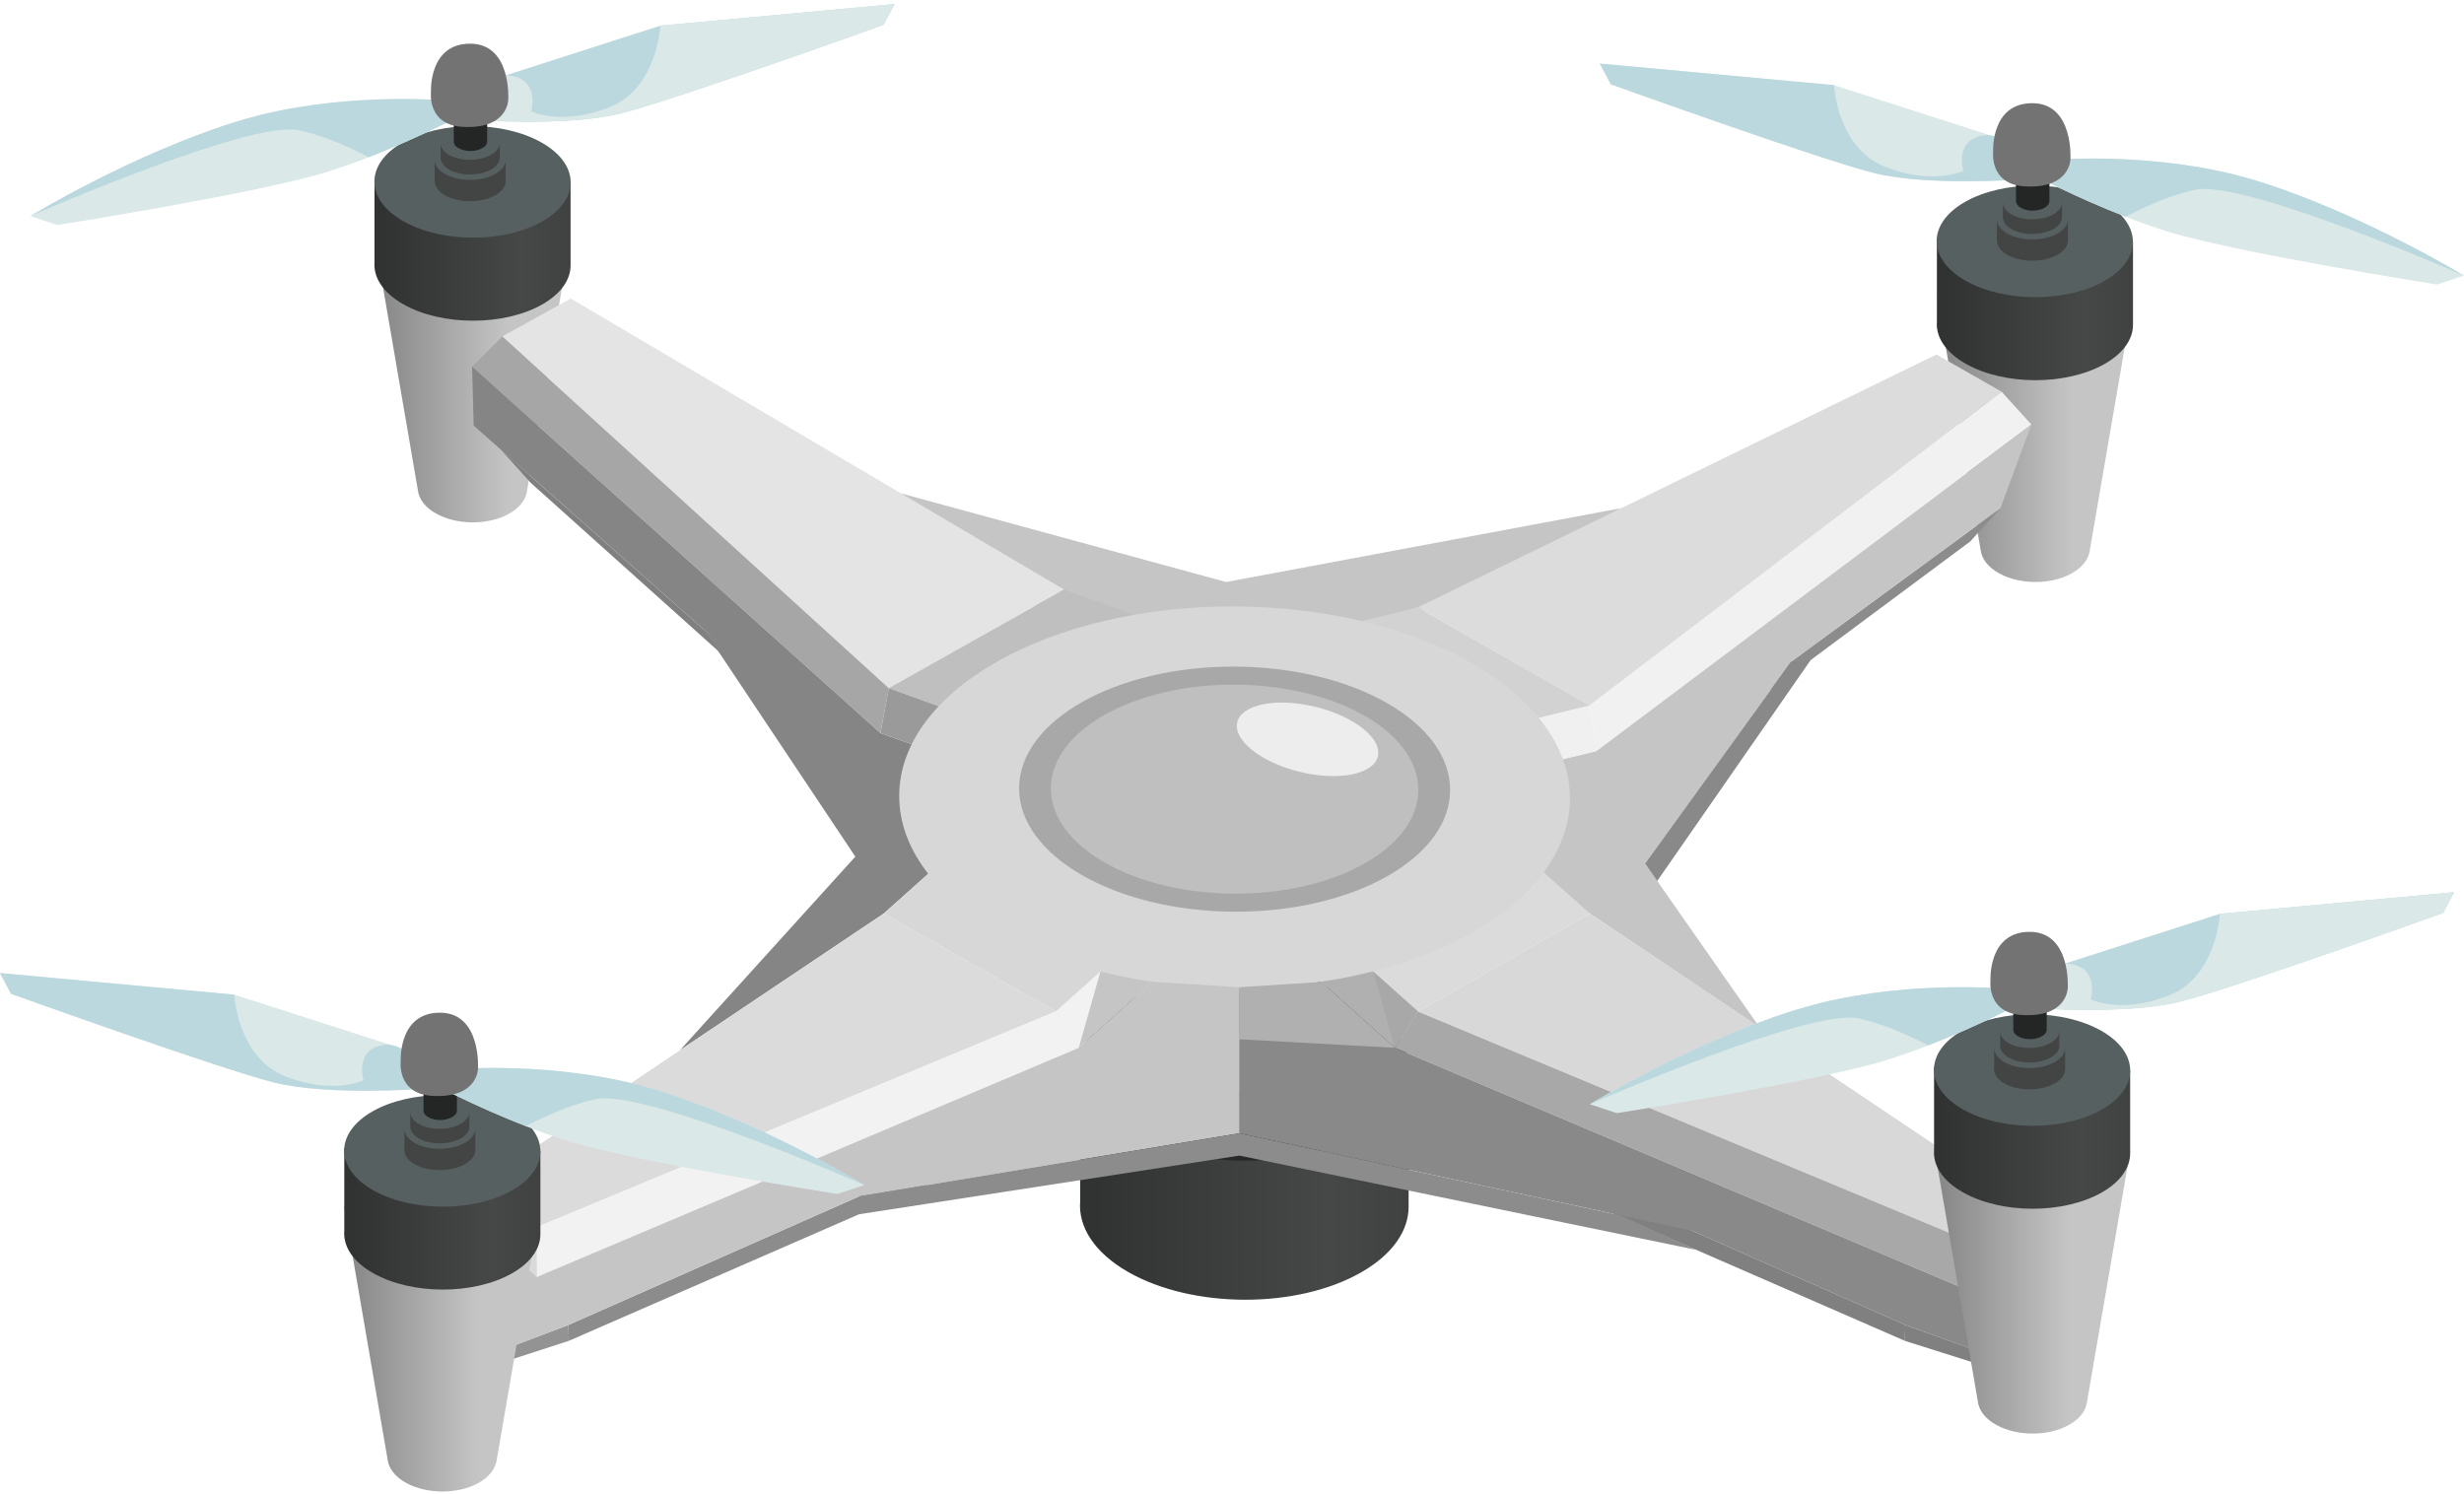 <svg width="287" height="174" viewBox="0 0 287 174" fill="none" xmlns="http://www.w3.org/2000/svg">
<path d="M164.07 140.582C164.07 140.567 164.07 140.553 164.07 140.539V124.332L125.816 123.736V139.928C125.571 142.897 127.446 145.922 131.44 148.195C138.938 152.456 151.064 152.485 158.505 148.238C162.21 146.135 164.056 143.38 164.07 140.61V140.582Z" fill="url(#paint0_linear_1_1455)"/>
<path d="M158.511 132.044C151.056 136.277 138.944 136.263 131.446 132.002C123.948 127.74 123.905 120.837 131.359 116.604C138.814 112.372 150.926 112.386 158.424 116.647C165.922 120.922 165.965 127.811 158.511 132.044Z" fill="#272928"/>
<path d="M61.369 57.289V57.275L66.344 28.384L43.619 27.688L48.666 57.048C48.767 58.113 49.531 59.15 50.887 59.874C53.266 61.167 56.842 61.181 59.206 59.889C60.447 59.221 61.196 58.298 61.369 57.289Z" fill="url(#paint1_linear_1_1455)"/>
<path d="M66.46 30.898C66.46 30.884 66.46 30.884 66.46 30.87V21.197L43.621 20.842V30.515C43.476 32.291 44.587 34.094 46.98 35.444C51.45 37.986 58.689 38.001 63.144 35.472C65.35 34.222 66.46 32.575 66.46 30.913V30.898Z" fill="url(#paint2_linear_1_1455)"/>
<path d="M63.145 25.799C58.689 28.327 51.465 28.313 46.981 25.77C42.511 23.228 42.482 19.109 46.923 16.581C51.379 14.052 58.603 14.066 63.087 16.609C67.572 19.151 67.6 23.271 63.145 25.799Z" fill="#576061"/>
<path d="M51.84 22.759C53.455 23.669 56.065 23.669 57.694 22.745C59.309 21.822 59.324 20.33 57.709 19.421C56.094 18.511 53.484 18.511 51.855 19.435C50.24 20.344 50.225 21.836 51.84 22.759Z" fill="#434544"/>
<path d="M58.904 20.955V18.596L50.627 18.724V21.111L54.549 22.29L58.904 20.955Z" fill="#434544"/>
<path d="M51.84 20.273C53.455 21.183 56.065 21.183 57.694 20.259C59.309 19.336 59.324 17.844 57.709 16.935C56.094 16.025 53.484 16.025 51.855 16.949C50.24 17.858 50.225 19.35 51.84 20.273Z" fill="#576061"/>
<path d="M51.321 18.356V16.651L58.213 16.552V18.256C58.257 18.796 57.925 19.336 57.204 19.748C55.849 20.515 53.671 20.515 52.33 19.762C51.653 19.365 51.321 18.867 51.321 18.356Z" fill="#434544"/>
<path d="M52.315 18.044C53.656 18.811 55.848 18.811 57.189 18.029C58.544 17.262 58.544 16.012 57.203 15.259C55.862 14.492 53.67 14.492 52.329 15.273C50.988 16.04 50.974 17.276 52.315 18.044Z" fill="#576061"/>
<path d="M52.851 16.495V13.099L56.744 13.042V16.424C56.773 16.722 56.585 17.035 56.167 17.262C55.403 17.702 54.177 17.702 53.413 17.262C53.038 17.063 52.851 16.779 52.851 16.495Z" fill="#242625"/>
<path d="M55.334 13.981C55.334 13.981 65.976 14.762 72.191 13.242C78.405 11.708 102.918 2.887 102.918 2.887L104.201 0.473L76.92 2.987L58.752 8.825L57.685 9.165L56.603 9.506L56.474 9.961L55.334 13.981Z" fill="#BBD8DE"/>
<path d="M55.334 13.981C55.334 13.981 65.976 14.762 72.191 13.242C78.405 11.708 102.918 2.887 102.918 2.887L104.201 0.473L76.92 2.987C76.92 2.987 76.559 10.302 70.965 12.503C65.37 14.705 61.866 12.958 61.866 12.958C61.866 12.958 63.005 9.094 59.17 8.81C59.04 8.796 58.896 8.81 58.752 8.825C58.406 8.867 58.045 8.981 57.685 9.165C57.295 9.364 56.892 9.634 56.488 9.961L55.334 13.981Z" fill="#DAE8E8"/>
<path d="M3.536 25.174L6.679 26.21C6.679 26.21 30.168 22.503 38.127 20.018C39.757 19.506 41.401 18.924 42.958 18.313C48.999 15.969 53.96 13.299 53.96 13.299L52.388 11.751C52.388 11.751 41.516 10.671 30.471 13.356C29.389 13.626 28.308 13.924 27.227 14.265C15.287 18.043 3.781 25.017 3.536 25.174Z" fill="#DAE8E8"/>
<path d="M3.536 25.174C3.925 24.989 28.986 14.038 34.739 15.16C36.685 15.543 39.468 16.509 42.958 18.313C48.999 15.969 53.96 13.299 53.96 13.299L52.388 11.751C52.388 11.751 41.516 10.671 30.471 13.356C29.389 13.626 28.308 13.924 27.227 14.265C15.287 18.043 3.781 25.017 3.536 25.174Z" fill="#BBD8DE"/>
<path d="M50.201 10.7C50.201 10.7 49.898 5.089 54.758 5.089C59.617 5.089 59.199 11.623 59.199 11.623C59.199 11.623 59.184 15.09 53.864 14.777C49.711 14.536 50.201 10.7 50.201 10.7Z" fill="#737373"/>
<path d="M243.394 64.235V64.221L248.368 35.33L225.644 34.634L230.69 63.993C230.791 65.059 231.555 66.096 232.911 66.82C235.29 68.113 238.866 68.127 241.231 66.834C242.471 66.167 243.221 65.229 243.394 64.235Z" fill="url(#paint3_linear_1_1455)"/>
<path d="M248.445 37.83C248.445 37.815 248.445 37.815 248.445 37.801V28.128L225.605 27.773V37.446C225.461 39.222 226.571 41.026 228.965 42.375C233.435 44.917 240.673 44.932 245.129 42.403C247.335 41.153 248.445 39.506 248.445 37.844V37.83Z" fill="url(#paint4_linear_1_1455)"/>
<path d="M245.112 32.73C240.656 35.258 233.432 35.244 228.948 32.702C224.478 30.159 224.449 26.04 228.89 23.512C233.346 20.983 240.57 20.997 245.054 23.54C249.538 26.083 249.567 30.202 245.112 32.73Z" fill="#576061"/>
<path d="M233.808 29.692C235.422 30.601 238.032 30.601 239.662 29.678C241.277 28.754 241.291 27.263 239.676 26.353C238.061 25.444 235.451 25.444 233.822 26.367C232.207 27.277 232.193 28.769 233.808 29.692Z" fill="#434544"/>
<path d="M240.871 27.887V25.528L232.595 25.656V28.043L236.517 29.236L240.871 27.887Z" fill="#434544"/>
<path d="M233.808 27.206C235.422 28.115 238.032 28.115 239.662 27.191C241.277 26.268 241.291 24.776 239.676 23.867C238.061 22.957 235.451 22.957 233.822 23.881C232.207 24.804 232.193 26.282 233.808 27.206Z" fill="#576061"/>
<path d="M233.288 25.302C233.288 25.288 233.288 25.288 233.288 25.302V23.597L240.181 23.483V25.188C240.224 25.728 239.892 26.268 239.171 26.68C237.816 27.447 235.639 27.447 234.298 26.694C233.62 26.297 233.288 25.799 233.288 25.302Z" fill="#434544"/>
<path d="M234.298 24.975C235.639 25.743 237.83 25.742 239.171 24.961C240.512 24.18 240.527 22.944 239.186 22.191C237.845 21.424 235.653 21.438 234.312 22.205C232.957 22.972 232.942 24.208 234.298 24.975Z" fill="#576061"/>
<path d="M234.816 23.442C234.816 23.427 234.816 23.427 234.816 23.442V20.046L238.709 19.989V23.371C238.738 23.669 238.55 23.982 238.132 24.209C237.368 24.649 236.142 24.649 235.378 24.209C235.018 23.996 234.83 23.726 234.816 23.442Z" fill="#242625"/>
<path d="M235.205 20.913C235.205 20.913 224.564 21.694 218.349 20.174C212.134 18.64 187.622 9.819 187.622 9.819L186.338 7.405L213.619 9.919L231.788 15.757L232.855 16.097L233.936 16.438L234.066 16.893L235.205 20.913Z" fill="#DAE8E8"/>
<path d="M235.205 20.913C235.205 20.913 224.564 21.694 218.349 20.174C212.134 18.64 187.622 9.819 187.622 9.819L186.338 7.405L213.619 9.919C213.619 9.919 213.98 17.234 219.575 19.435C225.169 21.637 228.673 19.89 228.673 19.89C228.673 19.89 227.534 16.026 231.369 15.742C231.499 15.728 231.643 15.742 231.788 15.757C232.134 15.799 232.494 15.913 232.855 16.097C233.244 16.296 233.648 16.566 234.051 16.893L235.205 20.913Z" fill="#BBD8DE"/>
<path d="M286.997 32.105L283.853 33.142C283.853 33.142 260.364 29.435 252.405 26.95C250.776 26.438 249.132 25.856 247.575 25.245C241.533 22.901 236.573 20.231 236.573 20.231L238.144 18.683C238.144 18.683 249.017 17.603 260.062 20.288C261.143 20.558 262.224 20.856 263.306 21.197C275.245 24.989 286.751 31.963 286.997 32.105Z" fill="#DAE8E8"/>
<path d="M286.997 32.105C286.607 31.921 261.547 20.97 255.793 22.092C253.847 22.475 251.064 23.441 247.575 25.245C241.533 22.901 236.573 20.231 236.573 20.231L238.144 18.683C238.144 18.683 249.017 17.603 260.062 20.288C261.143 20.558 262.224 20.856 263.306 21.197C275.245 24.989 286.751 31.963 286.997 32.105Z" fill="#BBD8DE"/>
<path d="M232.159 17.632C232.159 17.632 231.857 12.021 236.716 12.021C241.575 12.021 241.157 18.555 241.157 18.555C241.157 18.555 241.143 22.022 235.822 21.709C231.669 21.468 232.159 17.632 232.159 17.632Z" fill="#737373"/>
<path d="M104.936 57.473L142.815 67.799L188.869 59.191L157.292 75.554L122.397 72.359L104.936 57.473Z" fill="#C5C5C5"/>
<path d="M61.826 56.252L58.351 52.402L96.403 86.123L98.205 88.892L61.826 56.252Z" fill="#808080"/>
<path d="M98.196 88.893L96.394 86.123L113.308 105L117.345 110.497L98.196 88.893Z" fill="#808080"/>
<path d="M123.941 68.68L103.524 80.157L58.507 39.193L66.481 34.775L123.941 68.68Z" fill="#E4E4E4"/>
<path d="M103.52 80.158L102.554 85.4L54.985 42.703L58.503 39.194L103.52 80.158Z" fill="#A6A6A6"/>
<path d="M120.953 91.933L113.31 105.001L96.397 86.124L55.172 49.577L54.985 42.702L102.554 85.4L120.953 91.933Z" fill="#858585"/>
<path d="M81.991 73.355L99.626 99.789L79.208 122.33L102.928 106.422L111.248 98.993L100.664 88.965L81.991 73.355Z" fill="#858585"/>
<path d="M137.755 99.019L117.352 110.496L123.581 87.415L143.998 75.938L137.755 99.019Z" fill="#A0A0A0"/>
<path d="M143.997 75.938L143.954 75.966L123.651 87.387L123.579 87.415L103.522 80.157L123.94 68.68L143.997 75.938Z" fill="#BFBFBF"/>
<path d="M123.651 87.913L113.313 105L120.955 91.932L123.579 87.415L123.651 87.913Z" fill="#929292"/>
<path d="M123.578 87.415L120.954 91.932L102.555 85.398L103.521 80.157L123.578 87.415Z" fill="#9A9A9A"/>
<path d="M233.011 59.193L229.493 63.071L190.677 91.933L192.422 88.965L233.011 59.193Z" fill="#8C8C8C"/>
<path d="M192.421 88.964L190.676 91.933L170.374 112.23L174.483 106.69L192.421 88.964Z" fill="#898989"/>
<path d="M185.168 82.176L165.14 70.756L225.556 41.297L233.141 45.629L185.168 82.176Z" fill="#DCDCDC"/>
<path d="M185.959 87.488L185.166 82.176L233.138 45.629L236.613 49.45L185.959 87.488Z" fill="#F1F1F1"/>
<path d="M170.533 91.209L185.961 87.488L236.616 49.45L233.011 59.193L192.421 88.965L174.484 106.692L170.533 91.209Z" fill="#C5C5C5"/>
<path d="M208.613 77.091L191.613 100.598L204.979 119.717L185.96 106.947L177.453 101.308L193.054 87.573L208.613 77.091Z" fill="#C5C5C5"/>
<path d="M170.533 91.212L164.016 87.362L185.169 82.177L185.962 87.49L170.533 91.212Z" fill="#F0F0F0"/>
<path d="M170.373 112.231L156.574 104.362L144 75.94L164.014 87.36L170.373 112.231Z" fill="#808080"/>
<path d="M174.484 106.692L170.375 112.232L164.016 87.361L170.533 91.21L174.484 106.692Z" fill="#C5C5C5"/>
<path d="M185.167 82.175L164.201 87.302L164.014 87.359L144.043 75.968L144 75.939L165.138 70.755L185.167 82.175Z" fill="#D2D2D2"/>
<path d="M117.527 133.835L119.229 130.895L144.015 127.144L137.887 128.863L117.527 133.835Z" fill="#8F8F8F"/>
<path d="M144.069 98.991V105.809L141.055 108.266L125.655 122.059L122.959 117.84L144.069 98.991Z" fill="#C5C5C5"/>
<path d="M144.067 98.992L144.024 99.02L122.957 117.841L102.943 106.421L123.664 87.913L124.053 87.572L144.067 98.992Z" fill="#D7D7D7"/>
<path d="M66.263 156.191L66.206 154.344L119.225 130.894L117.523 133.834L66.263 156.191Z" fill="#8C8C8C"/>
<path d="M59.081 158.522L58.793 157.158L66.204 154.345L66.262 156.192L59.081 158.522Z" fill="#939393"/>
<path d="M102.948 106.42L122.962 117.84L62.531 142.953L54.961 138.606L102.948 106.42Z" fill="#DBDBDB"/>
<path d="M122.958 117.84L125.654 122.058L62.541 148.748L62.527 142.952L122.958 117.84Z" fill="#F2F2F2"/>
<path d="M62.529 142.953L62.544 148.749L60.439 146.846L60.453 141.078L62.529 142.953Z" fill="#DADADA"/>
<path d="M58.793 157.158L59.413 156.93L59.197 159.033L58.793 157.158Z" fill="#C5C5C5"/>
<path d="M144.068 105.81L144.011 127.144L126.808 129.743L119.224 130.894L66.205 154.345L59.413 156.93L60.423 146.859L60.437 146.845L62.542 148.748L116.859 125.78L125.655 122.059L141.055 108.267L144.068 105.81Z" fill="#C5C5C5"/>
<path d="M168.902 130.895L170.603 133.835L150.244 128.863L144 127.144L168.902 130.895Z" fill="#808080"/>
<path d="M185.185 106.421L165.171 117.841L144.105 99.02L144.062 98.992L164.075 87.572L164.205 87.686L185.185 106.421Z" fill="#DBDBDB"/>
<path d="M147.061 108.268L144.062 105.811V98.993L165.171 117.842L162.46 122.06L147.061 108.268Z" fill="#B0B0B0"/>
<path d="M230.949 157.599L230.661 158.977L221.865 156.193L221.923 154.346L230.949 157.599Z" fill="#808080"/>
<path d="M221.924 154.344L221.867 156.191L170.606 133.834L168.905 130.894L221.924 154.344Z" fill="#808080"/>
<path d="M165.165 117.841L185.179 106.421L233.166 138.607L231.81 145.596L165.165 117.841Z" fill="#D8D8D8"/>
<path d="M162.457 122.058L165.168 117.84L231.813 145.594L231.799 151.389L162.457 122.058Z" fill="#A8A8A8"/>
<path d="M231.796 151.392L231.81 145.596L227.658 141.078L231.378 147.059L231.796 151.392Z" fill="#868686"/>
<path d="M231.121 151.106L231.798 152.669L230.948 157.612L221.921 154.345L168.902 130.894L161.245 129.743L144 127.144L144.058 105.81L147.057 108.267L162.457 122.059L171.151 125.738L231.121 151.106Z" fill="#898989"/>
<path d="M231.802 151.392L231.124 151.108L229.221 146.732L231.384 147.044L231.802 151.392Z" fill="#898989"/>
<path d="M164.073 87.572L144.059 98.992L124.045 87.572L123.656 87.913L123.584 87.416L143.958 75.967H144.045L164.015 87.359L164.073 87.572Z" fill="#D1D1D1"/>
<path d="M243.068 163.436V163.422L248.042 134.531L225.318 133.835L230.364 163.194C230.465 164.26 231.229 165.297 232.585 166.021C234.964 167.314 238.54 167.328 240.905 166.035C242.159 165.368 242.895 164.43 243.068 163.436Z" fill="url(#paint5_linear_1_1455)"/>
<path d="M248.115 134.346C248.115 134.332 248.115 134.332 248.115 134.317V124.644L225.275 124.289V133.962C225.13 135.738 226.241 137.542 228.634 138.891C233.104 141.434 240.343 141.448 244.798 138.919C247.004 137.669 248.115 136.022 248.115 134.36V134.346Z" fill="url(#paint6_linear_1_1455)"/>
<path d="M244.799 129.26C240.343 131.788 233.119 131.774 228.635 129.232C224.165 126.689 224.136 122.57 228.577 120.042C233.033 117.513 240.257 117.528 244.741 120.07C249.226 122.613 249.24 126.732 244.799 129.26Z" fill="#576061"/>
<path d="M233.474 126.223C235.089 127.132 237.699 127.132 239.328 126.208C240.943 125.285 240.957 123.793 239.342 122.884C237.727 121.975 235.118 121.975 233.488 122.898C231.873 123.807 231.873 125.299 233.474 126.223Z" fill="#434544"/>
<path d="M240.54 124.418V122.06L232.277 122.187V124.574L236.199 125.754L240.54 124.418Z" fill="#434544"/>
<path d="M233.474 123.738C235.089 124.648 237.699 124.648 239.328 123.724C240.943 122.801 240.957 121.309 239.342 120.4C237.727 119.49 235.118 119.49 233.488 120.414C231.873 121.323 231.873 122.815 233.474 123.738Z" fill="#576061"/>
<path d="M232.971 121.818V120.113L239.863 120V121.705C239.907 122.245 239.575 122.784 238.854 123.196C237.499 123.964 235.321 123.964 233.98 123.211C233.303 122.827 232.971 122.33 232.971 121.818Z" fill="#434544"/>
<path d="M233.964 121.507C235.305 122.274 237.496 122.26 238.837 121.492C240.193 120.725 240.193 119.475 238.852 118.722C237.511 117.955 235.319 117.969 233.978 118.736C232.623 119.503 232.623 120.739 233.964 121.507Z" fill="#576061"/>
<path d="M234.502 119.957V116.562L238.395 116.505V119.886C238.424 120.185 238.236 120.497 237.818 120.725C237.054 121.165 235.828 121.165 235.064 120.725C234.689 120.526 234.502 120.241 234.502 119.957Z" fill="#242625"/>
<path d="M236.983 117.443C236.983 117.443 247.624 118.224 253.839 116.704C260.054 115.17 284.566 106.349 284.566 106.349L285.85 103.935L258.569 106.449L240.4 112.287L239.333 112.627L238.252 112.968L238.122 113.423L236.983 117.443Z" fill="#BBD8DE"/>
<path d="M236.983 117.443C236.983 117.443 247.624 118.224 253.839 116.704C260.054 115.17 284.566 106.349 284.566 106.349L285.85 103.935L258.569 106.449C258.569 106.449 258.208 113.764 252.614 115.965C247.019 118.167 243.515 116.42 243.515 116.42C243.515 116.42 244.654 112.556 240.819 112.272C240.689 112.258 240.545 112.272 240.4 112.287C240.054 112.329 239.694 112.443 239.333 112.627C238.944 112.826 238.54 113.096 238.137 113.423L236.983 117.443Z" fill="#DAE8E8"/>
<path d="M185.187 128.636L188.33 129.672C188.33 129.672 211.819 125.965 219.778 123.48C221.408 122.968 223.051 122.386 224.609 121.775C230.65 119.431 235.611 116.761 235.611 116.761L234.039 115.213C234.039 115.213 223.167 114.133 212.122 116.818C211.04 117.088 209.959 117.386 208.877 117.727C196.938 121.505 185.432 128.479 185.187 128.636Z" fill="#DAE8E8"/>
<path d="M185.187 128.636C185.576 128.451 210.637 117.5 216.39 118.622C218.336 119.005 221.119 119.971 224.609 121.775C230.65 119.431 235.611 116.761 235.611 116.761L234.039 115.213C234.039 115.213 223.167 114.133 212.122 116.818C211.04 117.088 209.959 117.386 208.877 117.727C196.938 121.505 185.432 128.479 185.187 128.636Z" fill="#BBD8DE"/>
<path d="M231.847 114.163C231.847 114.163 231.545 108.551 236.404 108.551C241.263 108.551 240.845 115.086 240.845 115.086C240.845 115.086 240.831 118.552 235.51 118.24C231.357 117.998 231.847 114.163 231.847 114.163Z" fill="#737373"/>
<path d="M57.838 170.182V170.168L62.812 141.277L40.088 140.581L45.135 169.941C45.236 171.006 46 172.043 47.355 172.768C49.734 174.06 53.31 174.074 55.675 172.782C56.915 172.114 57.651 171.177 57.838 170.182Z" fill="url(#paint7_linear_1_1455)"/>
<path d="M62.943 143.764C62.943 143.75 62.943 143.75 62.943 143.736V134.063L40.102 133.708V143.381C39.958 145.156 41.069 146.96 43.462 148.309C47.932 150.852 55.17 150.866 59.626 148.338C61.832 147.088 62.943 145.44 62.943 143.778V143.764Z" fill="url(#paint8_linear_1_1455)"/>
<path d="M59.624 138.678C55.169 141.206 47.945 141.192 43.461 138.649C38.991 136.107 38.962 131.987 43.403 129.459C47.858 126.931 55.083 126.945 59.567 129.488C64.051 132.03 64.066 136.149 59.624 138.678Z" fill="#576061"/>
<path d="M48.303 135.626C49.917 136.535 52.527 136.535 54.157 135.612C55.772 134.688 55.786 133.196 54.171 132.287C52.556 131.378 49.946 131.378 48.317 132.301C46.702 133.225 46.702 134.717 48.303 135.626Z" fill="#434544"/>
<path d="M55.368 133.836V131.478L47.106 131.605V133.978L51.028 135.172L55.368 133.836Z" fill="#434544"/>
<path d="M48.303 133.141C49.917 134.05 52.527 134.05 54.157 133.126C55.772 132.203 55.786 130.711 54.171 129.802C52.556 128.893 49.946 128.892 48.317 129.816C46.702 130.739 46.702 132.231 48.303 133.141Z" fill="#576061"/>
<path d="M47.784 131.237V129.532L54.676 129.418V131.123C54.72 131.663 54.388 132.203 53.667 132.615C52.312 133.382 50.135 133.382 48.794 132.629C48.13 132.245 47.799 131.748 47.784 131.237Z" fill="#434544"/>
<path d="M48.792 130.924C50.133 131.691 52.325 131.691 53.666 130.91C55.022 130.143 55.022 128.892 53.681 128.139C52.34 127.372 50.148 127.372 48.807 128.154C47.452 128.921 47.452 130.157 48.792 130.924Z" fill="#576061"/>
<path d="M49.328 129.375V125.98L53.221 125.923V129.304C53.25 129.603 53.063 129.915 52.645 130.143C51.88 130.583 50.655 130.583 49.891 130.143C49.516 129.944 49.328 129.659 49.328 129.375Z" fill="#242625"/>
<path d="M48.867 126.86C48.867 126.86 38.225 127.642 32.011 126.122C25.796 124.588 1.283 115.767 1.283 115.767L0 113.352L27.281 115.866L45.449 121.704L46.516 122.045L47.598 122.386L47.727 122.841L48.867 126.86Z" fill="#DAE8E8"/>
<path d="M48.867 126.86C48.867 126.86 38.225 127.642 32.011 126.122C25.796 124.588 1.283 115.767 1.283 115.767L0 113.352L27.281 115.866C27.281 115.866 27.642 123.181 33.236 125.383C38.831 127.585 42.335 125.838 42.335 125.838C42.335 125.838 41.196 121.974 45.031 121.69C45.161 121.676 45.305 121.69 45.449 121.704C45.795 121.747 46.156 121.86 46.516 122.045C46.906 122.244 47.309 122.514 47.713 122.841L48.867 126.86Z" fill="#BBD8DE"/>
<path d="M100.674 138.053L97.53 139.09C97.53 139.09 74.041 135.383 66.082 132.897C64.453 132.386 62.809 131.803 61.252 131.192C55.21 128.849 50.25 126.178 50.25 126.178L51.821 124.63C51.821 124.63 62.694 123.551 73.739 126.235C74.82 126.505 75.901 126.803 76.983 127.144C88.922 130.923 100.428 137.897 100.674 138.053Z" fill="#DAE8E8"/>
<path d="M100.674 138.037C100.284 137.853 75.224 126.902 69.471 128.024C67.524 128.407 64.741 129.373 61.252 131.177C55.21 128.833 50.25 126.163 50.25 126.163L51.821 124.615C51.821 124.615 62.694 123.535 73.739 126.22C74.82 126.49 75.901 126.788 76.983 127.129C88.922 130.921 100.428 137.895 100.674 138.037Z" fill="#BBD8DE"/>
<path d="M46.678 123.58C46.678 123.58 46.375 117.968 51.234 117.968C56.093 117.968 55.675 124.503 55.675 124.503C55.675 124.503 55.661 127.969 50.34 127.657C46.173 127.415 46.678 123.58 46.678 123.58Z" fill="#737373"/>
<path d="M182.861 93.068C182.928 80.799 165.494 70.759 143.921 70.644C122.348 70.529 104.805 80.382 104.737 92.651C104.67 104.92 122.104 114.959 143.677 115.074C165.25 115.19 182.793 105.337 182.861 93.068Z" fill="#D7D7D7"/>
<path d="M144.37 115.001V132.017C144.37 132.017 153.959 132.188 161.255 129.744C162.48 122.074 162.48 122.074 162.48 122.074L153.901 114.39L144.37 115.001Z" fill="#B0B0B0"/>
<path d="M168.908 92.063C168.952 84.179 157.748 77.728 143.883 77.654C130.019 77.58 118.744 83.911 118.701 91.795C118.657 99.679 129.862 106.13 143.726 106.204C157.591 106.278 168.865 99.947 168.908 92.063Z" fill="#A8A8A8"/>
<path d="M165.201 92.043C165.238 85.32 155.688 79.819 143.87 79.756C132.052 79.693 122.442 85.092 122.405 91.815C122.368 98.538 131.918 104.039 143.736 104.102C155.554 104.165 165.164 98.766 165.201 92.043Z" fill="#BFBFBF"/>
<path d="M158.743 84.86C155.903 82.602 150.726 81.337 147.165 82.034C143.603 82.73 143.027 85.13 145.867 87.389C148.708 89.648 153.884 90.912 157.446 90.216C160.993 89.506 161.584 87.119 158.743 84.86Z" fill="#EDEDED"/>
<path d="M126.81 129.743L125.657 122.059L134.236 114.375L144.358 114.999V132.016C144.373 132.016 132.102 132.13 126.81 129.743Z" fill="#C5C5C5"/>
<path d="M122.954 117.842L125.65 122.061L128.174 113.182L122.954 117.842Z" fill="#F2F2F2"/>
<path d="M159.93 113.154L162.468 122.061L165.178 117.842L159.93 113.154Z" fill="#A8A8A8"/>
<path d="M100.052 139.36L144.362 132.017V121.065L122.402 127.145L100.052 139.36Z" fill="#C5C5C5"/>
<path d="M144.366 132.017L197.141 143.38L162.463 122.06L144.366 121.065V132.017Z" fill="#898989"/>
<path d="M210.892 76.904L193.027 102.628L191.614 100.596L208.614 77.089L210.892 76.904Z" fill="#898989"/>
<path d="M100.052 141.449L144.362 134.616L197.569 145.596L188.672 141.562L144.362 132.017L100.052 139.361V141.449Z" fill="#8C8C8C"/>
<defs>
<linearGradient id="paint0_linear_1_1455" x1="125.787" y1="137.571" x2="164.069" y2="137.571" gradientUnits="userSpaceOnUse">
<stop offset="0.044" stop-color="#313332"/>
<stop offset="0.753" stop-color="#464847"/>
<stop offset="1" stop-color="#404241"/>
</linearGradient>
<linearGradient id="paint1_linear_1_1455" x1="43.625" y1="44.275" x2="66.345" y2="44.275" gradientUnits="userSpaceOnUse">
<stop offset="0.044" stop-color="#898989"/>
<stop offset="0.69" stop-color="#C5C5C5"/>
</linearGradient>
<linearGradient id="paint2_linear_1_1455" x1="43.614" y1="29.095" x2="66.467" y2="29.095" gradientUnits="userSpaceOnUse">
<stop offset="0.044" stop-color="#313332"/>
<stop offset="0.753" stop-color="#464847"/>
<stop offset="1" stop-color="#404241"/>
</linearGradient>
<linearGradient id="paint3_linear_1_1455" x1="225.649" y1="51.213" x2="248.368" y2="51.213" gradientUnits="userSpaceOnUse">
<stop offset="0.044" stop-color="#898989"/>
<stop offset="0.69" stop-color="#C5C5C5"/>
</linearGradient>
<linearGradient id="paint4_linear_1_1455" x1="225.587" y1="36.029" x2="248.44" y2="36.029" gradientUnits="userSpaceOnUse">
<stop offset="0.044" stop-color="#313332"/>
<stop offset="0.753" stop-color="#464847"/>
<stop offset="1" stop-color="#404241"/>
</linearGradient>
<linearGradient id="paint5_linear_1_1455" x1="225.332" y1="150.419" x2="248.051" y2="150.419" gradientUnits="userSpaceOnUse">
<stop offset="0.044" stop-color="#898989"/>
<stop offset="0.69" stop-color="#C5C5C5"/>
</linearGradient>
<linearGradient id="paint6_linear_1_1455" x1="225.265" y1="132.556" x2="248.118" y2="132.556" gradientUnits="userSpaceOnUse">
<stop offset="0.044" stop-color="#313332"/>
<stop offset="0.753" stop-color="#464847"/>
<stop offset="1" stop-color="#404241"/>
</linearGradient>
<linearGradient id="paint7_linear_1_1455" x1="40.091" y1="157.16" x2="62.811" y2="157.16" gradientUnits="userSpaceOnUse">
<stop offset="0.044" stop-color="#898989"/>
<stop offset="0.69" stop-color="#C5C5C5"/>
</linearGradient>
<linearGradient id="paint8_linear_1_1455" x1="40.091" y1="141.972" x2="62.944" y2="141.972" gradientUnits="userSpaceOnUse">
<stop offset="0.044" stop-color="#313332"/>
<stop offset="0.753" stop-color="#464847"/>
<stop offset="1" stop-color="#404241"/>
</linearGradient>
</defs>
</svg>
